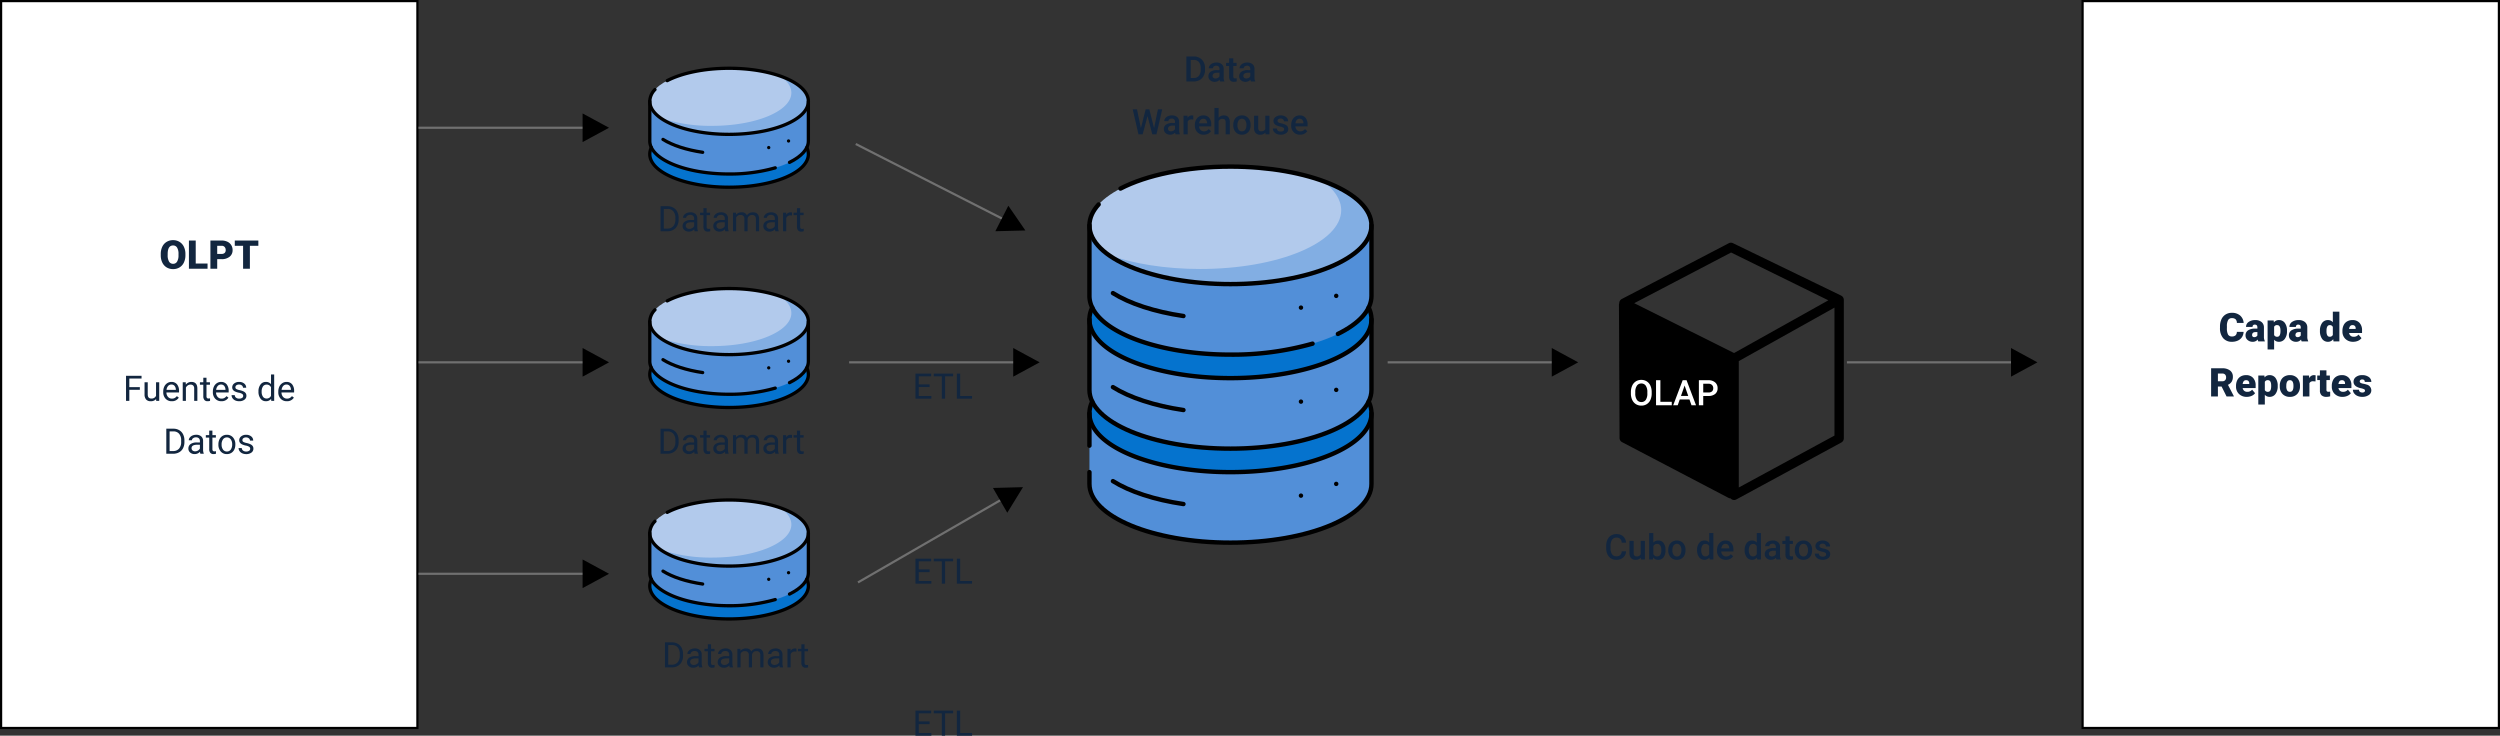 <svg xmlns="http://www.w3.org/2000/svg" width="1135" height="334" viewBox="0 0 1135 334">
  <rect x="0" y="0" width="1135" height="334" fill="#333333" stroke="none"/>
  <g id="Grupo_1064864" data-name="Grupo 1064864" transform="translate(-238 -6784.016)">
    <g id="Trazado_600993" data-name="Trazado 600993" transform="translate(238 6784.016)" fill="#fff">
      <path d="M 189.5 330.5 L 0.5 330.5 L 0.5 0.5 L 189.5 0.5 L 189.5 330.5 Z" stroke="none"/>
      <path d="M 1 1 L 1 330 L 189 330 L 189 1 L 1 1 M 0 0 L 190 0 L 190 331 L 0 331 L 0 0 Z" stroke="none" fill="#000"/>
    </g>
    <path id="Trazado_600994" data-name="Trazado 600994" d="M-10.819-6.135a7.546,7.546,0,0,1-.694,3.313A5.132,5.132,0,0,1-13.487-.6,5.494,5.494,0,0,1-16.4.176a5.572,5.572,0,0,1-2.9-.751,5.123,5.123,0,0,1-1.973-2.149,7.329,7.329,0,0,1-.743-3.208v-.721a7.58,7.58,0,0,1,.69-3.318,5.119,5.119,0,0,1,1.978-2.219,5.533,5.533,0,0,1,2.931-.782,5.479,5.479,0,0,1,2.9.773A5.211,5.211,0,0,1-11.536-10a7.362,7.362,0,0,1,.716,3.274Zm-3.138-.536a5.381,5.381,0,0,0-.637-2.9,2.044,2.044,0,0,0-1.824-.989q-2.32,0-2.452,3.48l-.009.94a5.535,5.535,0,0,0,.624,2.892A2.041,2.041,0,0,0-16.4-2.232a2.016,2.016,0,0,0,1.8-.993,5.383,5.383,0,0,0,.642-2.856Zm7.813,4.3h5.37V0H-9.229V-12.8h3.085ZM3.612-4.342V0H.527V-12.8H5.634a5.948,5.948,0,0,1,2.6.541A4.074,4.074,0,0,1,9.98-10.718a4.2,4.2,0,0,1,.62,2.263,3.7,3.7,0,0,1-1.34,2.993A5.561,5.561,0,0,1,5.581-4.342Zm0-2.382H5.634A1.906,1.906,0,0,0,7-7.172a1.665,1.665,0,0,0,.47-1.266A2.059,2.059,0,0,0,6.987-9.87a1.712,1.712,0,0,0-1.318-.545H3.612Zm18.677-3.691H18.448V0H15.363V-10.415H11.593V-12.8h10.7Z" transform="translate(333 6906.016)" fill="#12263f"/>
    <path id="Trazado_600995" data-name="Trazado 600995" d="M-31.512-5.023h-4.773V0h-1.5V-11.375h7.047v1.234h-5.547V-6.25h4.773Zm7.391,4.188A3.07,3.07,0,0,1-26.6.156a2.628,2.628,0,0,1-2.059-.785,3.4,3.4,0,0,1-.715-2.324v-5.5h1.445v5.461q0,1.922,1.563,1.922A2.163,2.163,0,0,0-24.16-2.3V-8.453h1.445V0H-24.09Zm7.109.992a3.693,3.693,0,0,1-2.8-1.129,4.19,4.19,0,0,1-1.078-3.02v-.266a5.073,5.073,0,0,1,.48-2.246,3.748,3.748,0,0,1,1.344-1.547,3.378,3.378,0,0,1,1.871-.559,3.166,3.166,0,0,1,2.563,1.086,4.7,4.7,0,0,1,.914,3.109v.6h-5.727a3,3,0,0,0,.73,2.02,2.3,2.3,0,0,0,1.777.77,2.517,2.517,0,0,0,1.3-.312,3.259,3.259,0,0,0,.93-.828l.883.688A3.55,3.55,0,0,1-17.012.156Zm-.18-7.578a1.928,1.928,0,0,0-1.469.637A3.1,3.1,0,0,0-19.395-5h4.234v-.109a2.753,2.753,0,0,0-.594-1.707A1.815,1.815,0,0,0-17.191-7.422Zm6.516-1.031.047,1.063A3.08,3.08,0,0,1-8.1-8.609q2.68,0,2.7,3.023V0H-6.84V-5.594a1.946,1.946,0,0,0-.418-1.352,1.675,1.675,0,0,0-1.277-.437,2.086,2.086,0,0,0-1.234.375,2.546,2.546,0,0,0-.828.984V0h-1.445V-8.453ZM-1.254-10.5v2.047H.324v1.117H-1.254v5.242a1.171,1.171,0,0,0,.211.762.888.888,0,0,0,.719.254,3.5,3.5,0,0,0,.688-.094V0A4.19,4.19,0,0,1-.746.156,1.8,1.8,0,0,1-2.207-.43,2.517,2.517,0,0,1-2.7-2.094V-7.336H-4.238V-8.453H-2.7V-10.5ZM5.52.156a3.693,3.693,0,0,1-2.8-1.129,4.19,4.19,0,0,1-1.078-3.02v-.266A5.073,5.073,0,0,1,2.125-6.5,3.748,3.748,0,0,1,3.469-8.051,3.378,3.378,0,0,1,5.34-8.609,3.166,3.166,0,0,1,7.9-7.523a4.7,4.7,0,0,1,.914,3.109v.6H3.09a3,3,0,0,0,.73,2.02,2.3,2.3,0,0,0,1.777.77,2.517,2.517,0,0,0,1.3-.312,3.259,3.259,0,0,0,.93-.828l.883.688A3.55,3.55,0,0,1,5.52.156ZM5.34-7.422a1.928,1.928,0,0,0-1.469.637A3.1,3.1,0,0,0,3.137-5H7.371v-.109a2.753,2.753,0,0,0-.594-1.707A1.815,1.815,0,0,0,5.34-7.422Zm10.07,5.18a1.064,1.064,0,0,0-.441-.91,4.249,4.249,0,0,0-1.539-.559,7.277,7.277,0,0,1-1.742-.562,2.479,2.479,0,0,1-.953-.781,1.869,1.869,0,0,1-.309-1.078A2.193,2.193,0,0,1,11.3-7.891a3.432,3.432,0,0,1,2.246-.719,3.532,3.532,0,0,1,2.332.742,2.357,2.357,0,0,1,.895,1.9H15.324a1.3,1.3,0,0,0-.5-1.023,1.888,1.888,0,0,0-1.27-.43,1.976,1.976,0,0,0-1.234.344,1.082,1.082,0,0,0-.445.9.877.877,0,0,0,.414.789,5.1,5.1,0,0,0,1.5.508,7.8,7.8,0,0,1,1.754.578,2.558,2.558,0,0,1,1,.809,1.988,1.988,0,0,1,.324,1.152,2.163,2.163,0,0,1-.906,1.816A3.8,3.8,0,0,1,13.6.156,4.257,4.257,0,0,1,11.8-.2a2.922,2.922,0,0,1-1.223-1A2.42,2.42,0,0,1,10.137-2.6h1.445a1.5,1.5,0,0,0,.582,1.152,2.258,2.258,0,0,0,1.434.426,2.331,2.331,0,0,0,1.316-.332A1.02,1.02,0,0,0,15.41-2.242ZM22.348-4.3a4.952,4.952,0,0,1,.922-3.129,2.915,2.915,0,0,1,2.414-1.184,2.932,2.932,0,0,1,2.352,1.016V-12H29.48V0H28.152l-.07-.906A2.943,2.943,0,0,1,25.668.156a2.887,2.887,0,0,1-2.395-1.2,5.008,5.008,0,0,1-.926-3.141Zm1.445.164a3.749,3.749,0,0,0,.594,2.25,1.92,1.92,0,0,0,1.641.813A2.108,2.108,0,0,0,28.035-2.3V-6.187a2.125,2.125,0,0,0-1.992-1.2,1.929,1.929,0,0,0-1.656.82A4.128,4.128,0,0,0,23.793-4.133ZM35.23.156a3.693,3.693,0,0,1-2.8-1.129,4.19,4.19,0,0,1-1.078-3.02v-.266a5.073,5.073,0,0,1,.48-2.246A3.748,3.748,0,0,1,33.18-8.051a3.378,3.378,0,0,1,1.871-.559,3.166,3.166,0,0,1,2.563,1.086,4.7,4.7,0,0,1,.914,3.109v.6H32.8a3,3,0,0,0,.73,2.02,2.3,2.3,0,0,0,1.777.77,2.517,2.517,0,0,0,1.3-.312,3.259,3.259,0,0,0,.93-.828l.883.688A3.55,3.55,0,0,1,35.23.156Zm-.18-7.578a1.928,1.928,0,0,0-1.469.637A3.1,3.1,0,0,0,32.848-5h4.234v-.109a2.753,2.753,0,0,0-.594-1.707A1.815,1.815,0,0,0,35.051-7.422ZM-19.5,24V12.625h3.211a5.169,5.169,0,0,1,2.625.656A4.438,4.438,0,0,1-11.9,15.148a6.078,6.078,0,0,1,.629,2.781v.727a6.1,6.1,0,0,1-.621,2.82,4.369,4.369,0,0,1-1.773,1.859A5.5,5.5,0,0,1-16.352,24ZM-18,13.859v8.914h1.578a3.435,3.435,0,0,0,2.7-1.078,4.452,4.452,0,0,0,.965-3.07v-.664a4.522,4.522,0,0,0-.91-3.012,3.24,3.24,0,0,0-2.582-1.09ZM-4.016,24a3.036,3.036,0,0,1-.2-.891,3.225,3.225,0,0,1-2.406,1.047,2.984,2.984,0,0,1-2.051-.707,2.287,2.287,0,0,1-.8-1.793,2.39,2.39,0,0,1,1-2.051,4.733,4.733,0,0,1,2.824-.73h1.406v-.664A1.623,1.623,0,0,0-4.7,17a1.821,1.821,0,0,0-1.336-.449,2.108,2.108,0,0,0-1.3.391,1.151,1.151,0,0,0-.523.945H-9.3a2,2,0,0,1,.449-1.223,3.066,3.066,0,0,1,1.219-.934,4.1,4.1,0,0,1,1.691-.344,3.342,3.342,0,0,1,2.289.73A2.635,2.635,0,0,1-2.8,18.133v3.891a4.757,4.757,0,0,0,.3,1.852V24Zm-2.4-1.1a2.54,2.54,0,0,0,1.289-.352,2.127,2.127,0,0,0,.883-.914V19.9H-5.375q-2.656,0-2.656,1.555a1.316,1.316,0,0,0,.453,1.063A1.742,1.742,0,0,0-6.414,22.9ZM1.43,13.5v2.047H3.008v1.117H1.43v5.242a1.171,1.171,0,0,0,.211.762.888.888,0,0,0,.719.254,3.5,3.5,0,0,0,.688-.094V24a4.19,4.19,0,0,1-1.109.156A1.8,1.8,0,0,1,.477,23.57a2.517,2.517,0,0,1-.492-1.664V16.664H-1.555V15.547H-.016V13.5Zm2.727,6.2a4.993,4.993,0,0,1,.488-2.234A3.643,3.643,0,0,1,6,15.93a3.7,3.7,0,0,1,1.988-.539,3.565,3.565,0,0,1,2.793,1.2,4.6,4.6,0,0,1,1.066,3.18v.1a5.036,5.036,0,0,1-.473,2.215,3.589,3.589,0,0,1-1.352,1.527,3.743,3.743,0,0,1-2.02.547,3.556,3.556,0,0,1-2.785-1.2A4.575,4.575,0,0,1,4.156,19.8Zm1.453.172a3.616,3.616,0,0,0,.652,2.258,2.088,2.088,0,0,0,1.746.852,2.075,2.075,0,0,0,1.75-.863,3.955,3.955,0,0,0,.648-2.418,3.61,3.61,0,0,0-.66-2.254,2.1,2.1,0,0,0-1.754-.863,2.075,2.075,0,0,0-1.727.852A3.925,3.925,0,0,0,5.609,19.867Zm12.977,1.891a1.064,1.064,0,0,0-.441-.91,4.249,4.249,0,0,0-1.539-.559,7.277,7.277,0,0,1-1.742-.562,2.479,2.479,0,0,1-.953-.781,1.869,1.869,0,0,1-.309-1.078,2.193,2.193,0,0,1,.879-1.758,3.432,3.432,0,0,1,2.246-.719,3.532,3.532,0,0,1,2.332.742,2.357,2.357,0,0,1,.895,1.9H18.5a1.3,1.3,0,0,0-.5-1.023,1.888,1.888,0,0,0-1.27-.43,1.976,1.976,0,0,0-1.234.344,1.082,1.082,0,0,0-.445.9.877.877,0,0,0,.414.789,5.1,5.1,0,0,0,1.5.508,7.8,7.8,0,0,1,1.754.578,2.558,2.558,0,0,1,1,.809,1.988,1.988,0,0,1,.324,1.152,2.163,2.163,0,0,1-.906,1.816,3.8,3.8,0,0,1-2.352.684,4.257,4.257,0,0,1-1.8-.359,2.922,2.922,0,0,1-1.223-1,2.42,2.42,0,0,1-.441-1.395h1.445a1.5,1.5,0,0,0,.582,1.152,2.258,2.258,0,0,0,1.434.426,2.331,2.331,0,0,0,1.316-.332A1.02,1.02,0,0,0,18.586,21.758Z" transform="translate(333 6966.016)" fill="#12263f"/>
    <path id="Trazado_601680" data-name="Trazado 601680" d="M36,0C55.882,0,72,6.716,72,15S55.882,30,36,30,0,23.284,0,15,16.118,0,36,0Z" transform="translate(533 6839.016)" fill="#0573ce"/>
    <path id="Trazado_600963" data-name="Trazado 600963" d="M69.625,85.156v18c0,8.284,16.118,15,36,15s36-6.716,36-15v-18Z" transform="translate(463.375 6744.859)" fill="#528fd8"/>
    <path id="Trazado_601681" data-name="Trazado 601681" d="M36,0C55.882,0,72,6.716,72,15S55.882,30,36,30,0,23.284,0,15,16.118,0,36,0Z" transform="translate(533 6815.016)" fill="#b2caec"/>
    <path id="Trazado_600964" data-name="Trazado 600964" d="M149.338,26.167c3.09,2.213,4.86,4.786,4.86,7.531,0,8.284-16.118,15-36,15a71.414,71.414,0,0,1-23.414-3.606c6.235,4.466,17.846,7.469,31.14,7.469,19.882,0,36-6.716,36-15C161.924,33,157.043,28.918,149.338,26.167Z" transform="translate(443.076 6792.454)" fill="#82aee3"/>
    <path id="Trazado_600969" data-name="Trazado 600969" d="M398,112.872c5.346-2.617,8.571-6.01,8.571-9.716v-18" transform="translate(198.429 6744.859)" fill="none" stroke="#000" stroke-linecap="round" stroke-linejoin="round" stroke-miterlimit="10" stroke-width="1.5"/>
    <path id="Trazado_600970" data-name="Trazado 600970" d="M69.625,85.156v18c0,8.284,16.118,15,36,15a74.55,74.55,0,0,0,20.954-2.8" transform="translate(463.375 6744.859)" fill="none" stroke="#000" stroke-linecap="round" stroke-linejoin="round" stroke-miterlimit="10" stroke-width="1.5"/>
    <path id="Trazado_600971" data-name="Trazado 600971" d="M100.687,174.691c4.282,2.684,10.583,4.76,18,5.852" transform="translate(438.313 6672.619)" fill="none" stroke="#000" stroke-linecap="round" stroke-linejoin="round" stroke-miterlimit="10" stroke-width="1.5"/>
    <path id="Trazado_600972" data-name="Trazado 600972" d="M77.547,13.111C84.145,9.69,94.271,7.5,105.625,7.5c19.882,0,36,6.716,36,15s-16.118,15-36,15-36-6.716-36-15a7.936,7.936,0,0,1,2.354-5.346" transform="translate(463.375 6807.516)" fill="none" stroke="#000" stroke-linecap="round" stroke-linejoin="round" stroke-miterlimit="10" stroke-width="1.5"/>
    <g id="Grupo_1064296" data-name="Grupo 1064296" transform="translate(596 6848.016)">
      <g id="Grupo_1064295" data-name="Grupo 1064295">
        <line id="Línea_374" data-name="Línea 374" fill="none" stroke="#000" stroke-linecap="round" stroke-linejoin="round" stroke-miterlimit="10" stroke-width="1.5"/>
      </g>
    </g>
    <g id="Grupo_1064298" data-name="Grupo 1064298" transform="translate(587 6851.016)">
      <g id="Grupo_1064297" data-name="Grupo 1064297">
        <line id="Línea_375" data-name="Línea 375" fill="none" stroke="#000" stroke-linecap="round" stroke-linejoin="round" stroke-miterlimit="10" stroke-width="1.5"/>
      </g>
    </g>
    <path id="Trazado_600973" data-name="Trazado 600973" d="M70.345,193.875a6.8,6.8,0,0,0-.72,3c0,8.284,16.118,15,36,15s36-6.716,36-15a6.8,6.8,0,0,0-.72-3" transform="translate(463.375 6657.141)" fill="none" stroke="#000" stroke-linecap="round" stroke-linejoin="round" stroke-miterlimit="10" stroke-width="1.5"/>
    <path id="Trazado_601682" data-name="Trazado 601682" d="M36,0C55.882,0,72,6.716,72,15S55.882,30,36,30,0,23.284,0,15,16.118,0,36,0Z" transform="translate(533 6939.016)" fill="#0573ce"/>
    <path id="Trazado_600963-2" data-name="Trazado 600963" d="M69.625,85.156v18c0,8.284,16.118,15,36,15s36-6.716,36-15v-18Z" transform="translate(463.375 6844.859)" fill="#528fd8"/>
    <path id="Trazado_601683" data-name="Trazado 601683" d="M36,0C55.882,0,72,6.716,72,15S55.882,30,36,30,0,23.284,0,15,16.118,0,36,0Z" transform="translate(533 6915.016)" fill="#b2caec"/>
    <path id="Trazado_600964-2" data-name="Trazado 600964" d="M149.338,26.167c3.09,2.213,4.86,4.786,4.86,7.531,0,8.284-16.118,15-36,15a71.414,71.414,0,0,1-23.414-3.606c6.235,4.466,17.846,7.469,31.14,7.469,19.882,0,36-6.716,36-15C161.924,33,157.043,28.918,149.338,26.167Z" transform="translate(443.076 6892.454)" fill="#82aee3"/>
    <path id="Trazado_600969-2" data-name="Trazado 600969" d="M398,112.872c5.346-2.617,8.571-6.01,8.571-9.716v-18" transform="translate(198.429 6844.859)" fill="none" stroke="#000" stroke-linecap="round" stroke-linejoin="round" stroke-miterlimit="10" stroke-width="1.5"/>
    <path id="Trazado_600970-2" data-name="Trazado 600970" d="M69.625,85.156v18c0,8.284,16.118,15,36,15a74.55,74.55,0,0,0,20.954-2.8" transform="translate(463.375 6844.859)" fill="none" stroke="#000" stroke-linecap="round" stroke-linejoin="round" stroke-miterlimit="10" stroke-width="1.5"/>
    <path id="Trazado_600971-2" data-name="Trazado 600971" d="M100.687,174.691c4.282,2.684,10.583,4.76,18,5.852" transform="translate(438.313 6772.619)" fill="none" stroke="#000" stroke-linecap="round" stroke-linejoin="round" stroke-miterlimit="10" stroke-width="1.5"/>
    <path id="Trazado_600972-2" data-name="Trazado 600972" d="M77.547,13.111C84.145,9.69,94.271,7.5,105.625,7.5c19.882,0,36,6.716,36,15s-16.118,15-36,15-36-6.716-36-15a7.936,7.936,0,0,1,2.354-5.346" transform="translate(463.375 6907.516)" fill="none" stroke="#000" stroke-linecap="round" stroke-linejoin="round" stroke-miterlimit="10" stroke-width="1.5"/>
    <g id="Grupo_1064296-2" data-name="Grupo 1064296" transform="translate(596 6948.016)">
      <g id="Grupo_1064295-2" data-name="Grupo 1064295">
        <line id="Línea_374-2" data-name="Línea 374" fill="none" stroke="#000" stroke-linecap="round" stroke-linejoin="round" stroke-miterlimit="10" stroke-width="1.5"/>
      </g>
    </g>
    <g id="Grupo_1064298-2" data-name="Grupo 1064298" transform="translate(587 6951.016)">
      <g id="Grupo_1064297-2" data-name="Grupo 1064297">
        <line id="Línea_375-2" data-name="Línea 375" fill="none" stroke="#000" stroke-linecap="round" stroke-linejoin="round" stroke-miterlimit="10" stroke-width="1.5"/>
      </g>
    </g>
    <path id="Trazado_600973-2" data-name="Trazado 600973" d="M70.345,193.875a6.8,6.8,0,0,0-.72,3c0,8.284,16.118,15,36,15s36-6.716,36-15a6.8,6.8,0,0,0-.72-3" transform="translate(463.375 6757.141)" fill="none" stroke="#000" stroke-linecap="round" stroke-linejoin="round" stroke-miterlimit="10" stroke-width="1.5"/>
    <path id="Trazado_601684" data-name="Trazado 601684" d="M36,0C55.882,0,72,6.716,72,15S55.882,30,36,30,0,23.284,0,15,16.118,0,36,0Z" transform="translate(533 7035.016)" fill="#0573ce"/>
    <path id="Trazado_600963-3" data-name="Trazado 600963" d="M69.625,85.156v18c0,8.284,16.118,15,36,15s36-6.716,36-15v-18Z" transform="translate(463.375 6940.859)" fill="#528fd8"/>
    <path id="Trazado_601685" data-name="Trazado 601685" d="M36,0C55.882,0,72,6.716,72,15S55.882,30,36,30,0,23.284,0,15,16.118,0,36,0Z" transform="translate(533 7011.016)" fill="#b2caec"/>
    <path id="Trazado_600964-3" data-name="Trazado 600964" d="M149.338,26.167c3.09,2.213,4.86,4.786,4.86,7.531,0,8.284-16.118,15-36,15a71.414,71.414,0,0,1-23.414-3.606c6.235,4.466,17.846,7.469,31.14,7.469,19.882,0,36-6.716,36-15C161.924,33,157.043,28.918,149.338,26.167Z" transform="translate(443.076 6988.454)" fill="#82aee3"/>
    <path id="Trazado_600969-3" data-name="Trazado 600969" d="M398,112.872c5.346-2.617,8.571-6.01,8.571-9.716v-18" transform="translate(198.429 6940.859)" fill="none" stroke="#000" stroke-linecap="round" stroke-linejoin="round" stroke-miterlimit="10" stroke-width="1.5"/>
    <path id="Trazado_600970-3" data-name="Trazado 600970" d="M69.625,85.156v18c0,8.284,16.118,15,36,15a74.55,74.55,0,0,0,20.954-2.8" transform="translate(463.375 6940.859)" fill="none" stroke="#000" stroke-linecap="round" stroke-linejoin="round" stroke-miterlimit="10" stroke-width="1.5"/>
    <path id="Trazado_600971-3" data-name="Trazado 600971" d="M100.687,174.691c4.282,2.684,10.583,4.76,18,5.852" transform="translate(438.313 6868.619)" fill="none" stroke="#000" stroke-linecap="round" stroke-linejoin="round" stroke-miterlimit="10" stroke-width="1.5"/>
    <path id="Trazado_600972-3" data-name="Trazado 600972" d="M77.547,13.111C84.145,9.69,94.271,7.5,105.625,7.5c19.882,0,36,6.716,36,15s-16.118,15-36,15-36-6.716-36-15a7.936,7.936,0,0,1,2.354-5.346" transform="translate(463.375 7003.516)" fill="none" stroke="#000" stroke-linecap="round" stroke-linejoin="round" stroke-miterlimit="10" stroke-width="1.5"/>
    <g id="Grupo_1064296-3" data-name="Grupo 1064296" transform="translate(596 7044.016)">
      <g id="Grupo_1064295-3" data-name="Grupo 1064295">
        <line id="Línea_374-3" data-name="Línea 374" fill="none" stroke="#000" stroke-linecap="round" stroke-linejoin="round" stroke-miterlimit="10" stroke-width="1.5"/>
      </g>
    </g>
    <g id="Grupo_1064298-3" data-name="Grupo 1064298" transform="translate(587 7047.016)">
      <g id="Grupo_1064297-3" data-name="Grupo 1064297">
        <line id="Línea_375-3" data-name="Línea 375" fill="none" stroke="#000" stroke-linecap="round" stroke-linejoin="round" stroke-miterlimit="10" stroke-width="1.5"/>
      </g>
    </g>
    <path id="Trazado_600973-3" data-name="Trazado 600973" d="M70.345,193.875a6.8,6.8,0,0,0-.72,3c0,8.284,16.118,15,36,15s36-6.716,36-15a6.8,6.8,0,0,0-.72-3" transform="translate(463.375 6853.141)" fill="none" stroke="#000" stroke-linecap="round" stroke-linejoin="round" stroke-miterlimit="10" stroke-width="1.5"/>
    <path id="Trazado_600996" data-name="Trazado 600996" d="M-32.121,0V-11.375h3.211a5.169,5.169,0,0,1,2.625.656,4.438,4.438,0,0,1,1.762,1.867,6.078,6.078,0,0,1,.629,2.781v.727a6.1,6.1,0,0,1-.621,2.82A4.369,4.369,0,0,1-26.289-.664,5.5,5.5,0,0,1-28.973,0Zm1.5-10.141v8.914h1.578a3.435,3.435,0,0,0,2.7-1.078,4.452,4.452,0,0,0,.965-3.07v-.664a4.522,4.522,0,0,0-.91-3.012,3.24,3.24,0,0,0-2.582-1.09ZM-16.637,0a3.036,3.036,0,0,1-.2-.891A3.225,3.225,0,0,1-19.246.156,2.984,2.984,0,0,1-21.3-.551a2.287,2.287,0,0,1-.8-1.793,2.39,2.39,0,0,1,1-2.051,4.733,4.733,0,0,1,2.824-.73h1.406v-.664A1.623,1.623,0,0,0-17.316-7a1.821,1.821,0,0,0-1.336-.449,2.108,2.108,0,0,0-1.3.391,1.151,1.151,0,0,0-.523.945h-1.453a2,2,0,0,1,.449-1.223,3.066,3.066,0,0,1,1.219-.934,4.1,4.1,0,0,1,1.691-.344,3.342,3.342,0,0,1,2.289.73,2.635,2.635,0,0,1,.859,2.012v3.891a4.757,4.757,0,0,0,.3,1.852V0Zm-2.4-1.1a2.54,2.54,0,0,0,1.289-.352,2.127,2.127,0,0,0,.883-.914V-4.1H-18q-2.656,0-2.656,1.555A1.316,1.316,0,0,0-20.2-1.484,1.742,1.742,0,0,0-19.035-1.1Zm7.844-9.4v2.047h1.578v1.117h-1.578v5.242a1.171,1.171,0,0,0,.211.762.888.888,0,0,0,.719.254,3.5,3.5,0,0,0,.688-.094V0a4.19,4.19,0,0,1-1.109.156A1.8,1.8,0,0,1-12.145-.43a2.517,2.517,0,0,1-.492-1.664V-7.336h-1.539V-8.453h1.539V-10.5ZM-2.707,0a3.036,3.036,0,0,1-.2-.891A3.225,3.225,0,0,1-5.316.156,2.984,2.984,0,0,1-7.367-.551a2.287,2.287,0,0,1-.8-1.793,2.39,2.39,0,0,1,1-2.051,4.733,4.733,0,0,1,2.824-.73h1.406v-.664A1.623,1.623,0,0,0-3.387-7a1.821,1.821,0,0,0-1.336-.449,2.107,2.107,0,0,0-1.3.391,1.151,1.151,0,0,0-.523.945H-8a2,2,0,0,1,.449-1.223,3.066,3.066,0,0,1,1.219-.934,4.1,4.1,0,0,1,1.691-.344,3.342,3.342,0,0,1,2.289.73,2.635,2.635,0,0,1,.859,2.012v3.891a4.757,4.757,0,0,0,.3,1.852V0Zm-2.4-1.1a2.54,2.54,0,0,0,1.289-.352,2.127,2.127,0,0,0,.883-.914V-4.1H-4.066q-2.656,0-2.656,1.555A1.316,1.316,0,0,0-6.27-1.484,1.742,1.742,0,0,0-5.105-1.1ZM2.137-8.453l.039.938A3.122,3.122,0,0,1,4.684-8.609,2.417,2.417,0,0,1,7.1-7.25a3.2,3.2,0,0,1,1.1-.984,3.242,3.242,0,0,1,1.6-.375q2.781,0,2.828,2.945V0H11.176V-5.578a1.941,1.941,0,0,0-.414-1.355,1.823,1.823,0,0,0-1.391-.449,1.916,1.916,0,0,0-1.336.48,1.949,1.949,0,0,0-.617,1.293V0H5.965V-5.539a1.613,1.613,0,0,0-1.8-1.844A1.934,1.934,0,0,0,2.215-6.172V0H.77V-8.453ZM20.02,0a3.036,3.036,0,0,1-.2-.891A3.225,3.225,0,0,1,17.41.156a2.984,2.984,0,0,1-2.051-.707,2.287,2.287,0,0,1-.8-1.793,2.39,2.39,0,0,1,1-2.051,4.733,4.733,0,0,1,2.824-.73h1.406v-.664A1.623,1.623,0,0,0,19.34-7,1.821,1.821,0,0,0,18-7.445a2.108,2.108,0,0,0-1.3.391,1.151,1.151,0,0,0-.523.945H14.73a2,2,0,0,1,.449-1.223A3.066,3.066,0,0,1,16.4-8.266a4.1,4.1,0,0,1,1.691-.344,3.342,3.342,0,0,1,2.289.73,2.635,2.635,0,0,1,.859,2.012v3.891a4.757,4.757,0,0,0,.3,1.852V0Zm-2.4-1.1a2.54,2.54,0,0,0,1.289-.352,2.127,2.127,0,0,0,.883-.914V-4.1H18.66Q16-4.1,16-2.547a1.316,1.316,0,0,0,.453,1.063A1.742,1.742,0,0,0,17.621-1.1ZM27.59-7.156a4.331,4.331,0,0,0-.711-.055A1.9,1.9,0,0,0,24.949-6V0H23.5V-8.453H24.91l.023.977a2.251,2.251,0,0,1,2.016-1.133,1.477,1.477,0,0,1,.641.109ZM31.27-10.5v2.047h1.578v1.117H31.27v5.242a1.171,1.171,0,0,0,.211.762.888.888,0,0,0,.719.254,3.5,3.5,0,0,0,.688-.094V0a4.19,4.19,0,0,1-1.109.156A1.8,1.8,0,0,1,30.316-.43a2.517,2.517,0,0,1-.492-1.664V-7.336H28.285V-8.453h1.539V-10.5Z" transform="translate(570 6889.016)" fill="#12263f"/>
    <path id="Trazado_600997" data-name="Trazado 600997" d="M-32.121,0V-11.375h3.211a5.169,5.169,0,0,1,2.625.656,4.438,4.438,0,0,1,1.762,1.867,6.078,6.078,0,0,1,.629,2.781v.727a6.1,6.1,0,0,1-.621,2.82A4.369,4.369,0,0,1-26.289-.664,5.5,5.5,0,0,1-28.973,0Zm1.5-10.141v8.914h1.578a3.435,3.435,0,0,0,2.7-1.078,4.452,4.452,0,0,0,.965-3.07v-.664a4.522,4.522,0,0,0-.91-3.012,3.24,3.24,0,0,0-2.582-1.09ZM-16.637,0a3.036,3.036,0,0,1-.2-.891A3.225,3.225,0,0,1-19.246.156,2.984,2.984,0,0,1-21.3-.551a2.287,2.287,0,0,1-.8-1.793,2.39,2.39,0,0,1,1-2.051,4.733,4.733,0,0,1,2.824-.73h1.406v-.664A1.623,1.623,0,0,0-17.316-7a1.821,1.821,0,0,0-1.336-.449,2.108,2.108,0,0,0-1.3.391,1.151,1.151,0,0,0-.523.945h-1.453a2,2,0,0,1,.449-1.223,3.066,3.066,0,0,1,1.219-.934,4.1,4.1,0,0,1,1.691-.344,3.342,3.342,0,0,1,2.289.73,2.635,2.635,0,0,1,.859,2.012v3.891a4.757,4.757,0,0,0,.3,1.852V0Zm-2.4-1.1a2.54,2.54,0,0,0,1.289-.352,2.127,2.127,0,0,0,.883-.914V-4.1H-18q-2.656,0-2.656,1.555A1.316,1.316,0,0,0-20.2-1.484,1.742,1.742,0,0,0-19.035-1.1Zm7.844-9.4v2.047h1.578v1.117h-1.578v5.242a1.171,1.171,0,0,0,.211.762.888.888,0,0,0,.719.254,3.5,3.5,0,0,0,.688-.094V0a4.19,4.19,0,0,1-1.109.156A1.8,1.8,0,0,1-12.145-.43a2.517,2.517,0,0,1-.492-1.664V-7.336h-1.539V-8.453h1.539V-10.5ZM-2.707,0a3.036,3.036,0,0,1-.2-.891A3.225,3.225,0,0,1-5.316.156,2.984,2.984,0,0,1-7.367-.551a2.287,2.287,0,0,1-.8-1.793,2.39,2.39,0,0,1,1-2.051,4.733,4.733,0,0,1,2.824-.73h1.406v-.664A1.623,1.623,0,0,0-3.387-7a1.821,1.821,0,0,0-1.336-.449,2.107,2.107,0,0,0-1.3.391,1.151,1.151,0,0,0-.523.945H-8a2,2,0,0,1,.449-1.223,3.066,3.066,0,0,1,1.219-.934,4.1,4.1,0,0,1,1.691-.344,3.342,3.342,0,0,1,2.289.73,2.635,2.635,0,0,1,.859,2.012v3.891a4.757,4.757,0,0,0,.3,1.852V0Zm-2.4-1.1a2.54,2.54,0,0,0,1.289-.352,2.127,2.127,0,0,0,.883-.914V-4.1H-4.066q-2.656,0-2.656,1.555A1.316,1.316,0,0,0-6.27-1.484,1.742,1.742,0,0,0-5.105-1.1ZM2.137-8.453l.039.938A3.122,3.122,0,0,1,4.684-8.609,2.417,2.417,0,0,1,7.1-7.25a3.2,3.2,0,0,1,1.1-.984,3.242,3.242,0,0,1,1.6-.375q2.781,0,2.828,2.945V0H11.176V-5.578a1.941,1.941,0,0,0-.414-1.355,1.823,1.823,0,0,0-1.391-.449,1.916,1.916,0,0,0-1.336.48,1.949,1.949,0,0,0-.617,1.293V0H5.965V-5.539a1.613,1.613,0,0,0-1.8-1.844A1.934,1.934,0,0,0,2.215-6.172V0H.77V-8.453ZM20.02,0a3.036,3.036,0,0,1-.2-.891A3.225,3.225,0,0,1,17.41.156a2.984,2.984,0,0,1-2.051-.707,2.287,2.287,0,0,1-.8-1.793,2.39,2.39,0,0,1,1-2.051,4.733,4.733,0,0,1,2.824-.73h1.406v-.664A1.623,1.623,0,0,0,19.34-7,1.821,1.821,0,0,0,18-7.445a2.108,2.108,0,0,0-1.3.391,1.151,1.151,0,0,0-.523.945H14.73a2,2,0,0,1,.449-1.223A3.066,3.066,0,0,1,16.4-8.266a4.1,4.1,0,0,1,1.691-.344,3.342,3.342,0,0,1,2.289.73,2.635,2.635,0,0,1,.859,2.012v3.891a4.757,4.757,0,0,0,.3,1.852V0Zm-2.4-1.1a2.54,2.54,0,0,0,1.289-.352,2.127,2.127,0,0,0,.883-.914V-4.1H18.66Q16-4.1,16-2.547a1.316,1.316,0,0,0,.453,1.063A1.742,1.742,0,0,0,17.621-1.1ZM27.59-7.156a4.331,4.331,0,0,0-.711-.055A1.9,1.9,0,0,0,24.949-6V0H23.5V-8.453H24.91l.023.977a2.251,2.251,0,0,1,2.016-1.133,1.477,1.477,0,0,1,.641.109ZM31.27-10.5v2.047h1.578v1.117H31.27v5.242a1.171,1.171,0,0,0,.211.762.888.888,0,0,0,.719.254,3.5,3.5,0,0,0,.688-.094V0a4.19,4.19,0,0,1-1.109.156A1.8,1.8,0,0,1,30.316-.43a2.517,2.517,0,0,1-.492-1.664V-7.336H28.285V-8.453h1.539V-10.5Z" transform="translate(570 6990.016)" fill="#12263f"/>
    <path id="Trazado_601002" data-name="Trazado 601002" d="M-32.121,0V-11.375h3.211a5.169,5.169,0,0,1,2.625.656,4.438,4.438,0,0,1,1.762,1.867,6.078,6.078,0,0,1,.629,2.781v.727a6.1,6.1,0,0,1-.621,2.82A4.369,4.369,0,0,1-26.289-.664,5.5,5.5,0,0,1-28.973,0Zm1.5-10.141v8.914h1.578a3.435,3.435,0,0,0,2.7-1.078,4.452,4.452,0,0,0,.965-3.07v-.664a4.522,4.522,0,0,0-.91-3.012,3.24,3.24,0,0,0-2.582-1.09ZM-16.637,0a3.036,3.036,0,0,1-.2-.891A3.225,3.225,0,0,1-19.246.156,2.984,2.984,0,0,1-21.3-.551a2.287,2.287,0,0,1-.8-1.793,2.39,2.39,0,0,1,1-2.051,4.733,4.733,0,0,1,2.824-.73h1.406v-.664A1.623,1.623,0,0,0-17.316-7a1.821,1.821,0,0,0-1.336-.449,2.108,2.108,0,0,0-1.3.391,1.151,1.151,0,0,0-.523.945h-1.453a2,2,0,0,1,.449-1.223,3.066,3.066,0,0,1,1.219-.934,4.1,4.1,0,0,1,1.691-.344,3.342,3.342,0,0,1,2.289.73,2.635,2.635,0,0,1,.859,2.012v3.891a4.757,4.757,0,0,0,.3,1.852V0Zm-2.4-1.1a2.54,2.54,0,0,0,1.289-.352,2.127,2.127,0,0,0,.883-.914V-4.1H-18q-2.656,0-2.656,1.555A1.316,1.316,0,0,0-20.2-1.484,1.742,1.742,0,0,0-19.035-1.1Zm7.844-9.4v2.047h1.578v1.117h-1.578v5.242a1.171,1.171,0,0,0,.211.762.888.888,0,0,0,.719.254,3.5,3.5,0,0,0,.688-.094V0a4.19,4.19,0,0,1-1.109.156A1.8,1.8,0,0,1-12.145-.43a2.517,2.517,0,0,1-.492-1.664V-7.336h-1.539V-8.453h1.539V-10.5ZM-2.707,0a3.036,3.036,0,0,1-.2-.891A3.225,3.225,0,0,1-5.316.156,2.984,2.984,0,0,1-7.367-.551a2.287,2.287,0,0,1-.8-1.793,2.39,2.39,0,0,1,1-2.051,4.733,4.733,0,0,1,2.824-.73h1.406v-.664A1.623,1.623,0,0,0-3.387-7a1.821,1.821,0,0,0-1.336-.449,2.107,2.107,0,0,0-1.3.391,1.151,1.151,0,0,0-.523.945H-8a2,2,0,0,1,.449-1.223,3.066,3.066,0,0,1,1.219-.934,4.1,4.1,0,0,1,1.691-.344,3.342,3.342,0,0,1,2.289.73,2.635,2.635,0,0,1,.859,2.012v3.891a4.757,4.757,0,0,0,.3,1.852V0Zm-2.4-1.1a2.54,2.54,0,0,0,1.289-.352,2.127,2.127,0,0,0,.883-.914V-4.1H-4.066q-2.656,0-2.656,1.555A1.316,1.316,0,0,0-6.27-1.484,1.742,1.742,0,0,0-5.105-1.1ZM2.137-8.453l.039.938A3.122,3.122,0,0,1,4.684-8.609,2.417,2.417,0,0,1,7.1-7.25a3.2,3.2,0,0,1,1.1-.984,3.242,3.242,0,0,1,1.6-.375q2.781,0,2.828,2.945V0H11.176V-5.578a1.941,1.941,0,0,0-.414-1.355,1.823,1.823,0,0,0-1.391-.449,1.916,1.916,0,0,0-1.336.48,1.949,1.949,0,0,0-.617,1.293V0H5.965V-5.539a1.613,1.613,0,0,0-1.8-1.844A1.934,1.934,0,0,0,2.215-6.172V0H.77V-8.453ZM20.02,0a3.036,3.036,0,0,1-.2-.891A3.225,3.225,0,0,1,17.41.156a2.984,2.984,0,0,1-2.051-.707,2.287,2.287,0,0,1-.8-1.793,2.39,2.39,0,0,1,1-2.051,4.733,4.733,0,0,1,2.824-.73h1.406v-.664A1.623,1.623,0,0,0,19.34-7,1.821,1.821,0,0,0,18-7.445a2.108,2.108,0,0,0-1.3.391,1.151,1.151,0,0,0-.523.945H14.73a2,2,0,0,1,.449-1.223A3.066,3.066,0,0,1,16.4-8.266a4.1,4.1,0,0,1,1.691-.344,3.342,3.342,0,0,1,2.289.73,2.635,2.635,0,0,1,.859,2.012v3.891a4.757,4.757,0,0,0,.3,1.852V0Zm-2.4-1.1a2.54,2.54,0,0,0,1.289-.352,2.127,2.127,0,0,0,.883-.914V-4.1H18.66Q16-4.1,16-2.547a1.316,1.316,0,0,0,.453,1.063A1.742,1.742,0,0,0,17.621-1.1ZM27.59-7.156a4.331,4.331,0,0,0-.711-.055A1.9,1.9,0,0,0,24.949-6V0H23.5V-8.453H24.91l.023.977a2.251,2.251,0,0,1,2.016-1.133,1.477,1.477,0,0,1,.641.109ZM31.27-10.5v2.047h1.578v1.117H31.27v5.242a1.171,1.171,0,0,0,.211.762.888.888,0,0,0,.719.254,3.5,3.5,0,0,0,.688-.094V0a4.19,4.19,0,0,1-1.109.156A1.8,1.8,0,0,1,30.316-.43a2.517,2.517,0,0,1-.492-1.664V-7.336H28.285V-8.453h1.539V-10.5Z" transform="translate(572 7087.016)" fill="#12263f"/>
    <path id="Trazado_600974" data-name="Trazado 600974" d="M69.625,333.656v32.012c0,14.733,28.664,26.676,64.023,26.676s64.023-11.943,64.023-26.676V333.656Z" transform="translate(662.977 6638.036)" fill="#528fd8"/>
    <path id="Trazado_601686" data-name="Trazado 601686" d="M64.023,0c35.359,0,64.023,11.943,64.023,26.676S99.383,53.353,64.023,53.353,0,41.409,0,26.676,28.664,0,64.023,0Z" transform="translate(732.602 6945.016)" fill="#0573ce"/>
    <path id="Trazado_600975" data-name="Trazado 600975" d="M69.625,209.406v32.012c0,14.733,28.664,26.676,64.023,26.676s64.023-11.943,64.023-26.676V209.406H69.625Z" transform="translate(662.977 6719.604)" fill="#528fd8"/>
    <path id="Trazado_601687" data-name="Trazado 601687" d="M64.023,0c35.359,0,64.023,11.943,64.023,26.676S99.383,53.353,64.023,53.353,0,41.409,0,26.676,28.664,0,64.023,0Z" transform="translate(732.602 6902.333)" fill="#0573ce"/>
    <path id="Trazado_600976" data-name="Trazado 600976" d="M69.625,85.156v32.012c0,14.733,28.664,26.676,64.023,26.676s64.023-11.943,64.023-26.676V85.156Z" transform="translate(662.977 6801.171)" fill="#528fd8"/>
    <path id="Trazado_601688" data-name="Trazado 601688" d="M64.023,0c35.359,0,64.023,11.943,64.023,26.676S99.383,53.353,64.023,53.353,0,41.409,0,26.676,28.664,0,64.023,0Z" transform="translate(732.602 6859.651)" fill="#b2caec"/>
    <path id="Trazado_600977" data-name="Trazado 600977" d="M191.8,26.167c5.5,3.936,8.643,8.512,8.643,13.394,0,14.733-28.664,26.676-64.023,26.676-15.9,0-30.445-2.415-41.64-6.412,11.089,7.943,31.738,13.283,55.381,13.283,35.359,0,64.023-11.943,64.023-26.676C214.188,38.323,205.506,31.059,191.8,26.167Z" transform="translate(646.46 6839.896)" fill="#82aee3"/>
    <path id="Trazado_600978" data-name="Trazado 600978" d="M69.625,360.332v5.335c0,14.733,28.664,26.676,64.023,26.676s64.023-11.943,64.023-26.676V333.655" transform="translate(662.977 6638.037)" fill="none" stroke="#000" stroke-linecap="round" stroke-linejoin="round" stroke-miterlimit="10" stroke-width="2"/>
    <path id="Trazado_601689" data-name="Trazado 601689" d="M0,0V14.653" transform="translate(732.602 6971.692)" fill="none" stroke="#000" stroke-linecap="round" stroke-width="2"/>
    <path id="Trazado_600979" data-name="Trazado 600979" d="M100.687,423.191c7.616,4.773,18.822,8.465,32.012,10.407" transform="translate(642.585 6579.258)" fill="none" stroke="#000" stroke-linecap="round" stroke-linejoin="round" stroke-miterlimit="10" stroke-width="2"/>
    <g id="Grupo_1064300" data-name="Grupo 1064300" transform="translate(844.643 7003.704)">
      <g id="Grupo_1064299" data-name="Grupo 1064299">
        <line id="Línea_377" data-name="Línea 377" fill="none" stroke="#000" stroke-linecap="round" stroke-linejoin="round" stroke-miterlimit="10" stroke-width="2"/>
      </g>
    </g>
    <g id="Grupo_1064302" data-name="Grupo 1064302" transform="translate(828.637 7009.039)">
      <g id="Grupo_1064301" data-name="Grupo 1064301">
        <line id="Línea_378" data-name="Línea 378" fill="none" stroke="#000" stroke-linecap="round" stroke-linejoin="round" stroke-miterlimit="10" stroke-width="2"/>
      </g>
    </g>
    <path id="Trazado_600980" data-name="Trazado 600980" d="M69.625,209.406v32.012c0,14.733,28.664,26.676,64.023,26.676s64.023-11.943,64.023-26.676V209.406" transform="translate(662.977 6719.604)" fill="none" stroke="#000" stroke-linecap="round" stroke-linejoin="round" stroke-miterlimit="10" stroke-width="2"/>
    <path id="Trazado_600981" data-name="Trazado 600981" d="M100.687,298.941c7.616,4.773,18.822,8.465,32.012,10.407" transform="translate(642.585 6660.826)" fill="none" stroke="#000" stroke-linecap="round" stroke-linejoin="round" stroke-miterlimit="10" stroke-width="2"/>
    <g id="Grupo_1064304" data-name="Grupo 1064304" transform="translate(844.643 6961.021)">
      <g id="Grupo_1064303" data-name="Grupo 1064303">
        <line id="Línea_379" data-name="Línea 379" fill="none" stroke="#000" stroke-linecap="round" stroke-linejoin="round" stroke-miterlimit="10" stroke-width="2"/>
      </g>
    </g>
    <g id="Grupo_1064306" data-name="Grupo 1064306" transform="translate(828.637 6966.356)">
      <g id="Grupo_1064305" data-name="Grupo 1064305">
        <line id="Línea_380" data-name="Línea 380" fill="none" stroke="#000" stroke-linecap="round" stroke-linejoin="round" stroke-miterlimit="10" stroke-width="2"/>
      </g>
    </g>
    <path id="Trazado_600982" data-name="Trazado 600982" d="M398,134.447c9.507-4.655,15.244-10.688,15.244-17.279V85.156" transform="translate(447.405 6801.171)" fill="none" stroke="#000" stroke-linecap="round" stroke-linejoin="round" stroke-miterlimit="10" stroke-width="2"/>
    <path id="Trazado_600983" data-name="Trazado 600983" d="M69.625,85.156v32.012c0,14.733,28.664,26.676,64.023,26.676a132.582,132.582,0,0,0,37.265-4.982" transform="translate(662.977 6801.171)" fill="none" stroke="#000" stroke-linecap="round" stroke-linejoin="round" stroke-miterlimit="10" stroke-width="2"/>
    <path id="Trazado_600984" data-name="Trazado 600984" d="M100.687,174.691c7.616,4.773,18.822,8.465,32.012,10.407" transform="translate(642.585 6742.393)" fill="none" stroke="#000" stroke-linecap="round" stroke-linejoin="round" stroke-miterlimit="10" stroke-width="2"/>
    <path id="Trazado_600985" data-name="Trazado 600985" d="M83.713,17.48c11.735-6.085,29.743-9.98,49.935-9.98,35.359,0,64.023,11.943,64.023,26.676s-28.664,26.676-64.023,26.676S69.625,48.91,69.625,34.176c0-3.349,1.482-6.555,4.186-9.508" transform="translate(662.977 6852.151)" fill="none" stroke="#000" stroke-linecap="round" stroke-linejoin="round" stroke-miterlimit="10" stroke-width="2"/>
    <g id="Grupo_1064308" data-name="Grupo 1064308" transform="translate(844.643 6918.339)">
      <g id="Grupo_1064307" data-name="Grupo 1064307">
        <line id="Línea_381" data-name="Línea 381" fill="none" stroke="#000" stroke-linecap="round" stroke-linejoin="round" stroke-miterlimit="10" stroke-width="2"/>
      </g>
    </g>
    <g id="Grupo_1064310" data-name="Grupo 1064310" transform="translate(828.637 6923.674)">
      <g id="Grupo_1064309" data-name="Grupo 1064309">
        <line id="Línea_382" data-name="Línea 382" fill="none" stroke="#000" stroke-linecap="round" stroke-linejoin="round" stroke-miterlimit="10" stroke-width="2"/>
      </g>
    </g>
    <path id="Trazado_600986" data-name="Trazado 600986" d="M70.906,193.875a12.09,12.09,0,0,0-1.281,5.335c0,14.733,28.664,26.676,64.023,26.676s64.023-11.943,64.023-26.676a12.09,12.09,0,0,0-1.281-5.335" transform="translate(662.977 6729.799)" fill="none" stroke="#000" stroke-linecap="round" stroke-linejoin="round" stroke-miterlimit="10" stroke-width="2"/>
    <path id="Trazado_600987" data-name="Trazado 600987" d="M70.906,318.125a12.09,12.09,0,0,0-1.281,5.335c0,14.733,28.664,26.676,64.023,26.676s64.023-11.943,64.023-26.676a12.09,12.09,0,0,0-1.281-5.335" transform="translate(662.977 6648.231)" fill="none" stroke="#000" stroke-linecap="round" stroke-linejoin="round" stroke-miterlimit="10" stroke-width="2"/>
    <path id="Trazado_600988" data-name="Trazado 600988" d="M-1554-4827h82.055" transform="translate(1982 11669.016)" fill="none" stroke="#707070" stroke-width="1"/>
    <path id="Trazado_601690" data-name="Trazado 601690" d="M6.5,0,13,12H0Z" transform="translate(514.5 6835.516) rotate(90)"/>
    <path id="Trazado_600989" data-name="Trazado 600989" d="M-1554-4827h82.055" transform="translate(1982 11775.516)" fill="none" stroke="#707070" stroke-width="1"/>
    <path id="Trazado_601691" data-name="Trazado 601691" d="M6.5,0,13,12H0Z" transform="translate(514.5 6942.016) rotate(90)"/>
    <path id="Trazado_600990" data-name="Trazado 600990" d="M-1554-4827h82.055" transform="translate(1982 11871.516)" fill="none" stroke="#707070" stroke-width="1"/>
    <path id="Trazado_600999" data-name="Trazado 600999" d="M6.5,0,13,12H0Z" transform="translate(514.5 7038.016) rotate(90)"/>
    <path id="Trazado_600988-2" data-name="Trazado 600988" d="M-1554-4827h82.055" transform="matrix(0.891, 0.454, -0.454, 0.891, -180.337, 11855.77)" fill="none" stroke="#707070" stroke-width="1"/>
    <path id="Trazado_601692" data-name="Trazado 601692" d="M6.5,0,13,12H0Z" transform="matrix(-0.454, 0.891, -0.891, -0.454, 706.474, 6882.859)"/>
    <path id="Trazado_600989-2" data-name="Trazado 600989" d="M-1554-4827h82.055" transform="translate(2177.5 11775.516)" fill="none" stroke="#707070" stroke-width="1"/>
    <path id="Trazado_601693" data-name="Trazado 601693" d="M6.5,0,13,12H0Z" transform="translate(710 6942.016) rotate(90)"/>
    <path id="Trazado_600988-3" data-name="Trazado 600988" d="M0,0H82.055" transform="translate(627.531 7048.431) rotate(-30)" fill="none" stroke="#707070" stroke-width="1"/>
    <path id="Trazado_601694" data-name="Trazado 601694" d="M6.5,0,13,12H0Z" transform="translate(699.193 6999.552) rotate(60)"/>
    <path id="Trazado_600998" data-name="Trazado 600998" d="M-15.387,0V-11.375h3.359a5.269,5.269,0,0,1,2.676.672A4.581,4.581,0,0,1-7.543-8.8,6.051,6.051,0,0,1-6.9-5.969v.57a6.026,6.026,0,0,1-.645,2.844A4.526,4.526,0,0,1-9.383-.664,5.513,5.513,0,0,1-12.113,0Zm1.977-9.781v8.2h1.289a2.968,2.968,0,0,0,2.387-.973,4.237,4.237,0,0,0,.848-2.793v-.633a4.347,4.347,0,0,0-.8-2.828,2.853,2.853,0,0,0-2.336-.977ZM-.066,0A2.93,2.93,0,0,1-.285-.789,2.955,2.955,0,0,1-2.5.156,2.982,2.982,0,0,1-4.582-.57a2.325,2.325,0,0,1-.8-1.8,2.4,2.4,0,0,1,1-2.074,4.865,4.865,0,0,1,2.871-.723H-.348v-.555A1.481,1.481,0,0,0-.715-6.77a1.456,1.456,0,0,0-1.117-.395,1.672,1.672,0,0,0-1.062.324,1,1,0,0,0-.414.824h-1.9a2.107,2.107,0,0,1,.461-1.3,3.071,3.071,0,0,1,1.254-.949,4.4,4.4,0,0,1,1.77-.344,3.547,3.547,0,0,1,2.367.746,2.661,2.661,0,0,1,.906,2.1v3.813a4.321,4.321,0,0,0,.32,1.82V0ZM-2.152-1.367a2.159,2.159,0,0,0,1.059-.273,1.827,1.827,0,0,0,.746-.734V-3.969H-1.371A2.8,2.8,0,0,0-2.957-3.6a1.189,1.189,0,0,0-.531,1.039,1.109,1.109,0,0,0,.363.871A1.407,1.407,0,0,0-2.152-1.367Zm8.07-9.141v2.055H7.41v1.406H5.918v4.719a1.039,1.039,0,0,0,.191.7.888.888,0,0,0,.684.215,2.924,2.924,0,0,0,.664-.078V-.023a4.676,4.676,0,0,1-1.25.18Q4.02.156,4.02-2.258V-7.047H2.629V-8.453H4.02v-2.055ZM13.91,0a2.93,2.93,0,0,1-.219-.789,2.955,2.955,0,0,1-2.219.945A2.982,2.982,0,0,1,9.395-.57a2.325,2.325,0,0,1-.8-1.8,2.4,2.4,0,0,1,1-2.074,4.865,4.865,0,0,1,2.871-.723h1.164v-.555a1.481,1.481,0,0,0-.367-1.051,1.456,1.456,0,0,0-1.117-.395,1.672,1.672,0,0,0-1.062.324,1,1,0,0,0-.414.824H8.77a2.107,2.107,0,0,1,.461-1.3,3.071,3.071,0,0,1,1.254-.949,4.4,4.4,0,0,1,1.77-.344,3.547,3.547,0,0,1,2.367.746,2.661,2.661,0,0,1,.906,2.1v3.813a4.321,4.321,0,0,0,.32,1.82V0ZM11.824-1.367a2.159,2.159,0,0,0,1.059-.273,1.827,1.827,0,0,0,.746-.734V-3.969H12.605A2.8,2.8,0,0,0,11.02-3.6a1.189,1.189,0,0,0-.531,1.039,1.109,1.109,0,0,0,.363.871A1.407,1.407,0,0,0,11.824-1.367ZM-30.055,21.188l1.75-8.562h1.961L-28.969,24h-1.891l-2.164-8.3L-35.234,24h-1.9l-2.625-11.375H-37.8l1.766,8.547,2.172-8.547H-32.2ZM-20.289,24a2.93,2.93,0,0,1-.219-.789,2.955,2.955,0,0,1-2.219.945A2.982,2.982,0,0,1-24.8,23.43a2.325,2.325,0,0,1-.8-1.8,2.4,2.4,0,0,1,1-2.074,4.865,4.865,0,0,1,2.871-.723h1.164v-.555a1.481,1.481,0,0,0-.367-1.051,1.456,1.456,0,0,0-1.117-.395,1.672,1.672,0,0,0-1.062.324,1,1,0,0,0-.414.824h-1.9a2.107,2.107,0,0,1,.461-1.3,3.071,3.071,0,0,1,1.254-.949,4.4,4.4,0,0,1,1.77-.344,3.547,3.547,0,0,1,2.367.746,2.661,2.661,0,0,1,.906,2.1v3.813a4.321,4.321,0,0,0,.32,1.82V24Zm-2.086-1.367a2.16,2.16,0,0,0,1.059-.273,1.827,1.827,0,0,0,.746-.734V20.031h-1.023a2.8,2.8,0,0,0-1.586.367,1.189,1.189,0,0,0-.531,1.039,1.109,1.109,0,0,0,.363.871A1.407,1.407,0,0,0-22.375,22.633Zm10.117-5.352a4.7,4.7,0,0,0-.773-.062,1.741,1.741,0,0,0-1.758,1V24h-1.9V15.547h1.813l.047.945a2.139,2.139,0,0,1,1.906-1.1,1.777,1.777,0,0,1,.672.109Zm4.773,6.875A3.928,3.928,0,0,1-10.41,23.02a4.124,4.124,0,0,1-1.121-3.027v-.234a5.072,5.072,0,0,1,.488-2.262,3.716,3.716,0,0,1,1.371-1.551A3.625,3.625,0,0,1-7.7,15.391a3.318,3.318,0,0,1,2.668,1.1,4.658,4.658,0,0,1,.941,3.117v.766H-9.617a2.539,2.539,0,0,0,.7,1.656,2.1,2.1,0,0,0,1.543.609A2.571,2.571,0,0,0-5.25,21.586l1.023.977a3.418,3.418,0,0,1-1.355,1.176A4.244,4.244,0,0,1-7.484,24.156Zm-.227-7.242a1.6,1.6,0,0,0-1.262.547,2.835,2.835,0,0,0-.613,1.523h3.617v-.141A2.307,2.307,0,0,0-6.477,17.4,1.586,1.586,0,0,0-7.711,16.914Zm6.961-.445A2.971,2.971,0,0,1,1.6,15.391q2.7,0,2.742,3.086V24h-1.9V18.547a1.669,1.669,0,0,0-.379-1.238,1.549,1.549,0,0,0-1.113-.363,1.829,1.829,0,0,0-1.7,1.016V24h-1.9V12h1.9ZM5.906,19.7A4.984,4.984,0,0,1,6.4,17.457a3.6,3.6,0,0,1,1.383-1.531,3.9,3.9,0,0,1,2.047-.535,3.692,3.692,0,0,1,2.777,1.1,4.333,4.333,0,0,1,1.152,2.922l.008.445a5.029,5.029,0,0,1-.48,2.234,3.551,3.551,0,0,1-1.375,1.523,3.925,3.925,0,0,1-2.066.539A3.667,3.667,0,0,1,6.98,22.965a4.563,4.563,0,0,1-1.074-3.176Zm1.9.164A3.406,3.406,0,0,0,8.344,21.9a1.752,1.752,0,0,0,1.5.738,1.733,1.733,0,0,0,1.5-.75,3.762,3.762,0,0,0,.535-2.2,3.362,3.362,0,0,0-.551-2.031,1.759,1.759,0,0,0-1.5-.75,1.743,1.743,0,0,0-1.477.738A3.691,3.691,0,0,0,7.8,19.859Zm12.688,3.313a2.944,2.944,0,0,1-2.375.984,2.624,2.624,0,0,1-2.082-.8,3.423,3.423,0,0,1-.707-2.328V15.547h1.9V21q0,1.609,1.336,1.609a1.876,1.876,0,0,0,1.867-.992v-6.07h1.9V24H20.539ZM29,21.7a.861.861,0,0,0-.418-.773,4.445,4.445,0,0,0-1.387-.469,7.129,7.129,0,0,1-1.617-.516,2.158,2.158,0,0,1-1.422-1.992,2.25,2.25,0,0,1,.922-1.828,3.644,3.644,0,0,1,2.344-.734,3.792,3.792,0,0,1,2.449.75,2.38,2.38,0,0,1,.934,1.945h-1.9a1.17,1.17,0,0,0-.406-.91,1.557,1.557,0,0,0-1.078-.363,1.682,1.682,0,0,0-1.02.289.911.911,0,0,0-.395.773.769.769,0,0,0,.367.68,5.049,5.049,0,0,0,1.484.488,7.027,7.027,0,0,1,1.754.586,2.484,2.484,0,0,1,.945.816,2.082,2.082,0,0,1,.309,1.156,2.2,2.2,0,0,1-.945,1.848,4.031,4.031,0,0,1-2.477.707,4.371,4.371,0,0,1-1.852-.375,3.047,3.047,0,0,1-1.266-1.031,2.441,2.441,0,0,1-.453-1.414h1.844a1.338,1.338,0,0,0,.508,1.035,1.973,1.973,0,0,0,1.242.363,1.92,1.92,0,0,0,1.141-.285A.883.883,0,0,0,29,21.7Zm7.242,2.453a3.928,3.928,0,0,1-2.926-1.137A4.124,4.124,0,0,1,32.2,19.992v-.234a5.072,5.072,0,0,1,.488-2.262,3.716,3.716,0,0,1,1.371-1.551,3.625,3.625,0,0,1,1.969-.555,3.318,3.318,0,0,1,2.668,1.1,4.658,4.658,0,0,1,.941,3.117v.766H34.109a2.539,2.539,0,0,0,.7,1.656,2.1,2.1,0,0,0,1.543.609,2.571,2.571,0,0,0,2.125-1.055l1.023.977a3.418,3.418,0,0,1-1.355,1.176A4.244,4.244,0,0,1,36.242,24.156Zm-.227-7.242a1.6,1.6,0,0,0-1.262.547,2.835,2.835,0,0,0-.613,1.523h3.617v-.141A2.307,2.307,0,0,0,37.25,17.4,1.586,1.586,0,0,0,36.016,16.914Z" transform="translate(792 6821.016)" fill="#12263f"/>
    <path id="Trazado_600989-3" data-name="Trazado 600989" d="M-1554-4827h82.055" transform="translate(2422 11775.516)" fill="none" stroke="#707070" stroke-width="1"/>
    <path id="Trazado_601695" data-name="Trazado 601695" d="M6.5,0,13,12H0Z" transform="translate(954.5 6942.016) rotate(90)"/>
    <path id="Trazado_600991" data-name="Trazado 600991" d="M5.206,28.212l.281,60.467A2.123,2.123,0,0,0,6.6,90.537L54.9,115.825a2.134,2.134,0,0,0,1.005.253h0a2.155,2.155,0,0,0,.5.437,2.115,2.115,0,0,0,2.094.044L106.186,90.7a2.127,2.127,0,0,0,1.113-1.865V25.922c0-.018-.007-.035-.007-.055s0-.03,0-.047c0-.061-.027-.116-.031-.175a2.341,2.341,0,0,0-.066-.344c-.025-.078-.058-.147-.09-.222a1.96,1.96,0,0,0-.147-.287,2.025,2.025,0,0,0-.148-.2,2.064,2.064,0,0,0-.215-.23,1.989,1.989,0,0,0-.2-.157c-.045-.031-.083-.075-.133-.1a1.535,1.535,0,0,0-.147-.064c-.041-.021-.074-.051-.115-.069L56.865.167a2.126,2.126,0,0,0-1.778.059L6.514,25.548a2.123,2.123,0,0,0-1.166,1.885c0,.013.006.024.006.035A2.138,2.138,0,0,0,5.206,28.212Zm95.074-2.057L57.472,50.09,12.14,27.462,56.117,4.455ZM59.615,111.134V53.752l43.443-24.278v58.09Z" transform="translate(967.794 6894.202)"/>
    <path id="Trazado_601000" data-name="Trazado 601000" d="M-10.129-5.391a6.979,6.979,0,0,1-.578,2.934A4.371,4.371,0,0,1-12.359-.52a4.545,4.545,0,0,1-2.473.676A4.556,4.556,0,0,1-17.3-.52a4.438,4.438,0,0,1-1.672-1.926,6.761,6.761,0,0,1-.6-2.883v-.641a6.919,6.919,0,0,1,.59-2.937,4.433,4.433,0,0,1,1.664-1.949,4.531,4.531,0,0,1,2.465-.676,4.57,4.57,0,0,1,2.465.668,4.377,4.377,0,0,1,1.66,1.922,6.9,6.9,0,0,1,.594,2.918Zm-1.977-.594a4.973,4.973,0,0,0-.715-2.9,2.339,2.339,0,0,0-2.027-1.008,2.332,2.332,0,0,0-2,1,4.876,4.876,0,0,0-.738,2.84v.656a4.935,4.935,0,0,0,.73,2.9,2.352,2.352,0,0,0,2.027,1.023,2.325,2.325,0,0,0,2.02-1,5.041,5.041,0,0,0,.707-2.922Zm5.922,4.406H-1.02V0H-8.16V-11.375h1.977Zm13.2-1.07H2.605L1.684,0H-.371l4.3-11.375H5.7L10,0H7.941ZM3.16-4.242h3.3L4.809-8.961Zm10.109.016V0H11.293V-11.375h4.352a4.4,4.4,0,0,1,3.027.992,3.334,3.334,0,0,1,1.121,2.625,3.224,3.224,0,0,1-1.1,2.6,4.617,4.617,0,0,1-3.074.93Zm0-1.586h2.375a2.339,2.339,0,0,0,1.609-.5,1.823,1.823,0,0,0,.555-1.434,1.967,1.967,0,0,0-.562-1.473A2.168,2.168,0,0,0,15.7-9.781H13.27Z" transform="translate(998 6968.016)" fill="#fff"/>
    <path id="Trazado_601001" data-name="Trazado 601001" d="M-41.754-3.7A4.107,4.107,0,0,1-43.1-.863,4.581,4.581,0,0,1-46.215.156a4.436,4.436,0,0,1-2.395-.645,4.231,4.231,0,0,1-1.6-1.832,6.611,6.611,0,0,1-.586-2.758V-6.141a6.659,6.659,0,0,1,.57-2.836,4.3,4.3,0,0,1,1.637-1.891,4.566,4.566,0,0,1,2.465-.664,4.386,4.386,0,0,1,3.031,1.023,4.276,4.276,0,0,1,1.336,2.891h-1.969a2.81,2.81,0,0,0-.715-1.77,2.363,2.363,0,0,0-1.684-.543,2.309,2.309,0,0,0-1.98.941,4.7,4.7,0,0,0-.707,2.762v1.008a4.988,4.988,0,0,0,.66,2.813,2.191,2.191,0,0,0,1.934.969,2.555,2.555,0,0,0,1.75-.523A2.729,2.729,0,0,0-43.723-3.7Zm6.7,2.875a2.944,2.944,0,0,1-2.375.984,2.624,2.624,0,0,1-2.082-.8,3.423,3.423,0,0,1-.707-2.328V-8.453h1.9V-3q0,1.609,1.336,1.609a1.876,1.876,0,0,0,1.867-.992v-6.07h1.9V0H-35Zm11.188-3.312a5.078,5.078,0,0,1-.879,3.133A2.863,2.863,0,0,1-27.16.156a2.758,2.758,0,0,1-2.312-1.07L-29.566,0h-1.719V-12h1.9v4.359a2.748,2.748,0,0,1,2.211-.969,2.9,2.9,0,0,1,2.43,1.148,5.162,5.162,0,0,1,.883,3.211Zm-1.9-.164a3.589,3.589,0,0,0-.484-2.062,1.613,1.613,0,0,0-1.406-.687,1.763,1.763,0,0,0-1.734,1.078v3.484a1.781,1.781,0,0,0,1.75,1.1,1.6,1.6,0,0,0,1.375-.664,3.477,3.477,0,0,0,.5-2.008Zm3.133,0a4.984,4.984,0,0,1,.492-2.238,3.6,3.6,0,0,1,1.383-1.531,3.9,3.9,0,0,1,2.047-.535,3.692,3.692,0,0,1,2.777,1.1,4.333,4.333,0,0,1,1.152,2.922l.008.445a5.029,5.029,0,0,1-.48,2.234A3.551,3.551,0,0,1-16.625-.383a3.925,3.925,0,0,1-2.066.539,3.667,3.667,0,0,1-2.863-1.191,4.563,4.563,0,0,1-1.074-3.176Zm1.9.164A3.406,3.406,0,0,0-20.191-2.1a1.752,1.752,0,0,0,1.5.738,1.733,1.733,0,0,0,1.5-.75,3.762,3.762,0,0,0,.535-2.2,3.362,3.362,0,0,0-.551-2.031,1.759,1.759,0,0,0-1.5-.75,1.743,1.743,0,0,0-1.477.738A3.691,3.691,0,0,0-20.73-4.141Zm11.2-.148a5.026,5.026,0,0,1,.906-3.137A2.9,2.9,0,0,1-6.2-8.609a2.759,2.759,0,0,1,2.172.938V-12h1.9V0H-3.848l-.094-.875A2.8,2.8,0,0,1-6.215.156a2.887,2.887,0,0,1-2.4-1.2A5.21,5.21,0,0,1-9.535-4.289Zm1.9.164a3.519,3.519,0,0,0,.5,2.012,1.61,1.61,0,0,0,1.41.723,1.793,1.793,0,0,0,1.7-1.039V-6.039A1.766,1.766,0,0,0-5.715-7.055a1.622,1.622,0,0,0-1.422.73A3.918,3.918,0,0,0-7.637-4.125ZM3.574.156A3.928,3.928,0,0,1,.648-.98,4.124,4.124,0,0,1-.473-4.008v-.234A5.072,5.072,0,0,1,.016-6.5,3.716,3.716,0,0,1,1.387-8.055a3.625,3.625,0,0,1,1.969-.555,3.318,3.318,0,0,1,2.668,1.1,4.658,4.658,0,0,1,.941,3.117v.766H1.441a2.539,2.539,0,0,0,.7,1.656,2.1,2.1,0,0,0,1.543.609A2.571,2.571,0,0,0,5.809-2.414l1.023.977A3.418,3.418,0,0,1,5.477-.262,4.244,4.244,0,0,1,3.574.156ZM3.348-7.086a1.6,1.6,0,0,0-1.262.547,2.835,2.835,0,0,0-.613,1.523H5.09v-.141A2.307,2.307,0,0,0,4.582-6.6,1.586,1.586,0,0,0,3.348-7.086Zm8.719,2.8a5.026,5.026,0,0,1,.906-3.137A2.9,2.9,0,0,1,15.4-8.609a2.759,2.759,0,0,1,2.172.938V-12h1.9V0H17.754L17.66-.875A2.8,2.8,0,0,1,15.387.156a2.887,2.887,0,0,1-2.4-1.2A5.21,5.21,0,0,1,12.066-4.289Zm1.9.164a3.519,3.519,0,0,0,.5,2.012,1.61,1.61,0,0,0,1.41.723,1.793,1.793,0,0,0,1.7-1.039V-6.039a1.766,1.766,0,0,0-1.687-1.016,1.622,1.622,0,0,0-1.422.73A3.919,3.919,0,0,0,13.965-4.125ZM26.5,0a2.93,2.93,0,0,1-.219-.789,2.955,2.955,0,0,1-2.219.945A2.982,2.982,0,0,1,21.988-.57a2.325,2.325,0,0,1-.8-1.8,2.4,2.4,0,0,1,1-2.074,4.865,4.865,0,0,1,2.871-.723h1.164v-.555a1.481,1.481,0,0,0-.367-1.051,1.456,1.456,0,0,0-1.117-.395,1.672,1.672,0,0,0-1.062.324,1,1,0,0,0-.414.824h-1.9a2.107,2.107,0,0,1,.461-1.3,3.071,3.071,0,0,1,1.254-.949,4.4,4.4,0,0,1,1.77-.344,3.547,3.547,0,0,1,2.367.746,2.661,2.661,0,0,1,.906,2.1v3.813a4.321,4.321,0,0,0,.32,1.82V0ZM24.418-1.367a2.159,2.159,0,0,0,1.059-.273,1.827,1.827,0,0,0,.746-.734V-3.969H25.2a2.8,2.8,0,0,0-1.586.367,1.189,1.189,0,0,0-.531,1.039,1.109,1.109,0,0,0,.363.871A1.407,1.407,0,0,0,24.418-1.367Zm8.07-9.141v2.055H33.98v1.406H32.488v4.719a1.039,1.039,0,0,0,.191.7.888.888,0,0,0,.684.215,2.924,2.924,0,0,0,.664-.078V-.023a4.676,4.676,0,0,1-1.25.18q-2.188,0-2.187-2.414V-7.047H29.2V-8.453H30.59v-2.055ZM34.84-4.3a4.984,4.984,0,0,1,.492-2.238,3.6,3.6,0,0,1,1.383-1.531,3.9,3.9,0,0,1,2.047-.535,3.692,3.692,0,0,1,2.777,1.1,4.333,4.333,0,0,1,1.152,2.922l.008.445a5.029,5.029,0,0,1-.48,2.234A3.551,3.551,0,0,1,40.844-.383a3.925,3.925,0,0,1-2.066.539,3.667,3.667,0,0,1-2.863-1.191A4.563,4.563,0,0,1,34.84-4.211Zm1.9.164A3.406,3.406,0,0,0,37.277-2.1a1.752,1.752,0,0,0,1.5.738,1.733,1.733,0,0,0,1.5-.75,3.762,3.762,0,0,0,.535-2.2,3.362,3.362,0,0,0-.551-2.031,1.759,1.759,0,0,0-1.5-.75,1.743,1.743,0,0,0-1.477.738A3.691,3.691,0,0,0,36.738-4.141ZM49.043-2.3a.861.861,0,0,0-.418-.773,4.445,4.445,0,0,0-1.387-.469,7.129,7.129,0,0,1-1.617-.516A2.158,2.158,0,0,1,44.2-6.047a2.25,2.25,0,0,1,.922-1.828,3.644,3.644,0,0,1,2.344-.734,3.792,3.792,0,0,1,2.449.75,2.38,2.38,0,0,1,.934,1.945h-1.9a1.17,1.17,0,0,0-.406-.91,1.557,1.557,0,0,0-1.078-.363,1.682,1.682,0,0,0-1.02.289.911.911,0,0,0-.395.773.769.769,0,0,0,.367.68,5.049,5.049,0,0,0,1.484.488,7.027,7.027,0,0,1,1.754.586,2.484,2.484,0,0,1,.945.816A2.082,2.082,0,0,1,50.91-2.4a2.2,2.2,0,0,1-.945,1.848,4.031,4.031,0,0,1-2.477.707,4.371,4.371,0,0,1-1.852-.375A3.047,3.047,0,0,1,44.371-1.25a2.441,2.441,0,0,1-.453-1.414h1.844a1.338,1.338,0,0,0,.508,1.035,1.973,1.973,0,0,0,1.242.363,1.92,1.92,0,0,0,1.141-.285A.883.883,0,0,0,49.043-2.3Z" transform="translate(1018 7038.016)" fill="#12263f"/>
    <path id="Trazado_600989-4" data-name="Trazado 600989" d="M-1554-4827h82.055" transform="translate(2630.5 11775.516)" fill="none" stroke="#707070" stroke-width="1"/>
    <path id="Trazado_601696" data-name="Trazado 601696" d="M6.5,0,13,12H0Z" transform="translate(1163 6942.016) rotate(90)"/>
    <g id="Trazado_601003" data-name="Trazado 601003" transform="translate(1183 6784.016)" fill="#fff">
      <path d="M 189.5 330.5 L 0.5 330.5 L 0.5 0.5 L 189.5 0.5 L 189.5 330.5 Z" stroke="none"/>
      <path d="M 1 1 L 1 330 L 189 330 L 189 1 L 1 1 M 0 0 L 190 0 L 190 331 L 0 331 L 0 0 Z" stroke="none" fill="#000"/>
    </g>
    <path id="Trazado_601004" data-name="Trazado 601004" d="M-21.41-4.333a4.673,4.673,0,0,1-.721,2.36,4.35,4.35,0,0,1-1.85,1.586A6.3,6.3,0,0,1-26.7.176a5.025,5.025,0,0,1-3.973-1.644,6.786,6.786,0,0,1-1.45-4.641v-.633a7.746,7.746,0,0,1,.655-3.292,4.961,4.961,0,0,1,1.885-2.18,5.26,5.26,0,0,1,2.848-.769,5.516,5.516,0,0,1,3.744,1.226,4.844,4.844,0,0,1,1.608,3.379H-24.46a2.292,2.292,0,0,0-.589-1.679,2.422,2.422,0,0,0-1.687-.51,1.843,1.843,0,0,0-1.687.861,5.536,5.536,0,0,0-.562,2.751v.905a6.126,6.126,0,0,0,.514,2.927,1.882,1.882,0,0,0,1.771.879,2.369,2.369,0,0,0,1.626-.5,2.126,2.126,0,0,0,.6-1.591ZM-14.73,0a3.344,3.344,0,0,1-.281-.853A2.754,2.754,0,0,1-17.3.176a3.374,3.374,0,0,1-2.285-.813,2.588,2.588,0,0,1-.94-2.043A2.66,2.66,0,0,1-19.38-5.019a5.821,5.821,0,0,1,3.322-.791h.914v-.5q0-1.31-1.134-1.31a.925.925,0,0,0-1.055,1.037h-2.962a2.659,2.659,0,0,1,1.173-2.241,4.927,4.927,0,0,1,2.993-.861,4.323,4.323,0,0,1,2.874.888,3.086,3.086,0,0,1,1.081,2.435v4.21a4.311,4.311,0,0,0,.4,2V0Zm-1.854-1.934a1.652,1.652,0,0,0,.918-.237,1.487,1.487,0,0,0,.523-.536V-4.228H-16q-1.547,0-1.547,1.389a.848.848,0,0,0,.272.655A.986.986,0,0,0-16.585-1.934Zm14.88-2.751a5.735,5.735,0,0,1-1,3.538A3.2,3.2,0,0,1-5.4.176,2.742,2.742,0,0,1-7.55-.782V3.656h-2.962V-9.51h2.769l.088.879A2.742,2.742,0,0,1-5.414-9.686a3.224,3.224,0,0,1,2.733,1.3,5.805,5.805,0,0,1,.976,3.564Zm-2.962-.185q0-2.531-1.477-2.531a1.394,1.394,0,0,0-1.406.756V-2.9a1.439,1.439,0,0,0,1.424.791q1.415,0,1.459-2.443ZM4.957,0a3.344,3.344,0,0,1-.281-.853A2.754,2.754,0,0,1,2.391.176,3.374,3.374,0,0,1,.105-.637a2.588,2.588,0,0,1-.94-2.043A2.66,2.66,0,0,1,.308-5.019,5.821,5.821,0,0,1,3.63-5.81h.914v-.5q0-1.31-1.134-1.31A.925.925,0,0,0,2.355-6.583H-.606A2.659,2.659,0,0,1,.567-8.824,4.927,4.927,0,0,1,3.56-9.686,4.323,4.323,0,0,1,6.434-8.8,3.086,3.086,0,0,1,7.515-6.363v4.21a4.311,4.311,0,0,0,.4,2V0ZM3.1-1.934a1.652,1.652,0,0,0,.918-.237,1.487,1.487,0,0,0,.523-.536V-4.228H3.683q-1.547,0-1.547,1.389a.848.848,0,0,0,.272.655A.986.986,0,0,0,3.1-1.934Zm10.16-2.892a5.809,5.809,0,0,1,.976-3.56,3.211,3.211,0,0,1,2.725-1.3,2.731,2.731,0,0,1,2.145,1V-13.5h2.971V0H19.415l-.149-1.02a2.8,2.8,0,0,1-2.32,1.2,3.205,3.205,0,0,1-2.689-1.3A5.993,5.993,0,0,1,13.263-4.825Zm2.962.185q0,2.531,1.477,2.531a1.458,1.458,0,0,0,1.406-.826V-6.557A1.419,1.419,0,0,0,17.719-7.4q-1.371,0-1.485,2.215ZM28.362.176A4.889,4.889,0,0,1,24.82-1.129a4.507,4.507,0,0,1-1.354-3.4v-.246a5.84,5.84,0,0,1,.541-2.575,3.955,3.955,0,0,1,1.578-1.727,4.763,4.763,0,0,1,2.461-.611A4.117,4.117,0,0,1,31.21-8.442a4.887,4.887,0,0,1,1.16,3.467v1.151H26.481a2.135,2.135,0,0,0,.694,1.257,2.066,2.066,0,0,0,1.389.457,2.662,2.662,0,0,0,2.2-.984l1.354,1.6A3.784,3.784,0,0,1,30.546-.277,5.3,5.3,0,0,1,28.362.176ZM28.028-7.4q-1.3,0-1.547,1.723H29.47v-.229a1.467,1.467,0,0,0-.36-1.1A1.434,1.434,0,0,0,28.028-7.4ZM-31.4,20.482h-1.67V25h-3.085V12.2h5.036a5.617,5.617,0,0,1,3.56,1.011,3.426,3.426,0,0,1,1.283,2.856,4.163,4.163,0,0,1-.541,2.215,3.837,3.837,0,0,1-1.692,1.424l2.672,5.159V25h-3.3Zm-1.67-2.382h1.951a1.754,1.754,0,0,0,1.323-.461,1.781,1.781,0,0,0,.444-1.288,1.8,1.8,0,0,0-.448-1.3,1.737,1.737,0,0,0-1.318-.47h-1.951Zm13.122,7.075a4.889,4.889,0,0,1-3.542-1.305,4.507,4.507,0,0,1-1.354-3.4v-.246a5.84,5.84,0,0,1,.541-2.575,3.955,3.955,0,0,1,1.578-1.727,4.763,4.763,0,0,1,2.461-.611A4.117,4.117,0,0,1-17.1,16.558a4.887,4.887,0,0,1,1.16,3.467v1.151h-5.889a2.135,2.135,0,0,0,.694,1.257,2.066,2.066,0,0,0,1.389.457,2.662,2.662,0,0,0,2.2-.984l1.354,1.6a3.784,3.784,0,0,1-1.569,1.217A5.3,5.3,0,0,1-19.947,25.176Zm-.334-7.576q-1.3,0-1.547,1.723h2.988v-.229a1.467,1.467,0,0,0-.36-1.1A1.434,1.434,0,0,0-20.281,17.6Zm14.361,2.716a5.735,5.735,0,0,1-1,3.538,3.2,3.2,0,0,1-2.694,1.323,2.742,2.742,0,0,1-2.153-.958v4.438h-2.962V15.49h2.769l.088.879a2.742,2.742,0,0,1,2.241-1.055,3.224,3.224,0,0,1,2.733,1.3,5.805,5.805,0,0,1,.976,3.564Zm-2.962-.185q0-2.531-1.477-2.531a1.394,1.394,0,0,0-1.406.756V22.1a1.439,1.439,0,0,0,1.424.791q1.415,0,1.459-2.443Zm3.894.026a5.613,5.613,0,0,1,.554-2.536,3.96,3.96,0,0,1,1.591-1.709,4.791,4.791,0,0,1,2.435-.6,4.373,4.373,0,0,1,3.366,1.323,5.076,5.076,0,0,1,1.23,3.6v.105a4.925,4.925,0,0,1-1.235,3.529A4.384,4.384,0,0,1-.391,25.176a4.434,4.434,0,0,1-3.261-1.217,4.761,4.761,0,0,1-1.327-3.3Zm2.962.185a3.538,3.538,0,0,0,.413,1.934,1.376,1.376,0,0,0,1.222.615q1.582,0,1.617-2.435v-.3q0-2.558-1.635-2.558-1.485,0-1.608,2.206Zm13.271-2.171-.976-.07a1.752,1.752,0,0,0-1.793.879V25H5.515V15.49H8.292l.1,1.222a2.294,2.294,0,0,1,2.083-1.4,2.888,2.888,0,0,1,.826.105ZM16.2,13.126V15.49h1.564v2.057H16.2V21.9a1.111,1.111,0,0,0,.193.747,1.037,1.037,0,0,0,.765.211A4.345,4.345,0,0,0,17.9,22.8v2.118a5.466,5.466,0,0,1-1.67.255,3.1,3.1,0,0,1-2.259-.721,2.954,2.954,0,0,1-.729-2.188v-4.72H12.028V15.49h1.213V13.126Zm7.33,12.05a4.889,4.889,0,0,1-3.542-1.305,4.507,4.507,0,0,1-1.354-3.4v-.246a5.84,5.84,0,0,1,.541-2.575,3.955,3.955,0,0,1,1.578-1.727,4.763,4.763,0,0,1,2.461-.611,4.117,4.117,0,0,1,3.164,1.244,4.887,4.887,0,0,1,1.16,3.467v1.151H21.652a2.135,2.135,0,0,0,.694,1.257,2.066,2.066,0,0,0,1.389.457,2.662,2.662,0,0,0,2.2-.984l1.354,1.6a3.784,3.784,0,0,1-1.569,1.217A5.3,5.3,0,0,1,23.533,25.176ZM23.2,17.6q-1.3,0-1.547,1.723H24.64v-.229a1.467,1.467,0,0,0-.36-1.1A1.434,1.434,0,0,0,23.2,17.6ZM33.71,22.328a.684.684,0,0,0-.4-.606,6.016,6.016,0,0,0-1.5-.475,6.853,6.853,0,0,1-1.828-.646,3.062,3.062,0,0,1-1.1-.971,2.319,2.319,0,0,1-.378-1.31,2.628,2.628,0,0,1,1.081-2.158,4.453,4.453,0,0,1,2.83-.848,4.934,4.934,0,0,1,3.023.853,2.666,2.666,0,0,1,1.143,2.241H33.614q0-1.143-1.2-1.143a1.194,1.194,0,0,0-.782.259.8.8,0,0,0-.316.646.737.737,0,0,0,.387.642,3.654,3.654,0,0,0,1.235.4,10.671,10.671,0,0,1,1.49.378,2.706,2.706,0,0,1,2.145,2.646,2.491,2.491,0,0,1-1.156,2.118,5.068,5.068,0,0,1-2.993.817,5.172,5.172,0,0,1-2.18-.439,3.645,3.645,0,0,1-1.494-1.2,2.707,2.707,0,0,1-.536-1.591h2.769a1.145,1.145,0,0,0,.439.962,1.808,1.808,0,0,0,1.081.3,1.422,1.422,0,0,0,.91-.246A.787.787,0,0,0,33.71,22.328Z" transform="translate(1278 6939.016)" fill="#12263f"/>
    <path id="Trazado_601005" data-name="Trazado 601005" d="M-5.953-5.258h-4.93v4.031h5.727V0h-7.227V-11.375h7.148v1.234h-5.648v3.656h4.93Zm10.68-4.883H1.07V0H-.422V-10.141H-4.07v-1.234h8.8Zm3.2,8.914h5.391V0h-6.9V-11.375H7.922Z" transform="translate(666 6965.016)" fill="#12263f"/>
    <path id="Trazado_601006" data-name="Trazado 601006" d="M-5.953-5.258h-4.93v4.031h5.727V0h-7.227V-11.375h7.148v1.234h-5.648v3.656h4.93Zm10.68-4.883H1.07V0H-.422V-10.141H-4.07v-1.234h8.8Zm3.2,8.914h5.391V0h-6.9V-11.375H7.922Z" transform="translate(666 7049.016)" fill="#12263f"/>
    <path id="Trazado_601007" data-name="Trazado 601007" d="M-5.953-5.258h-4.93v4.031h5.727V0h-7.227V-11.375h7.148v1.234h-5.648v3.656h4.93Zm10.68-4.883H1.07V0H-.422V-10.141H-4.07v-1.234h8.8Zm3.2,8.914h5.391V0h-6.9V-11.375H7.922Z" transform="translate(666 7118.016)" fill="#12263f"/>
  </g>
</svg>
